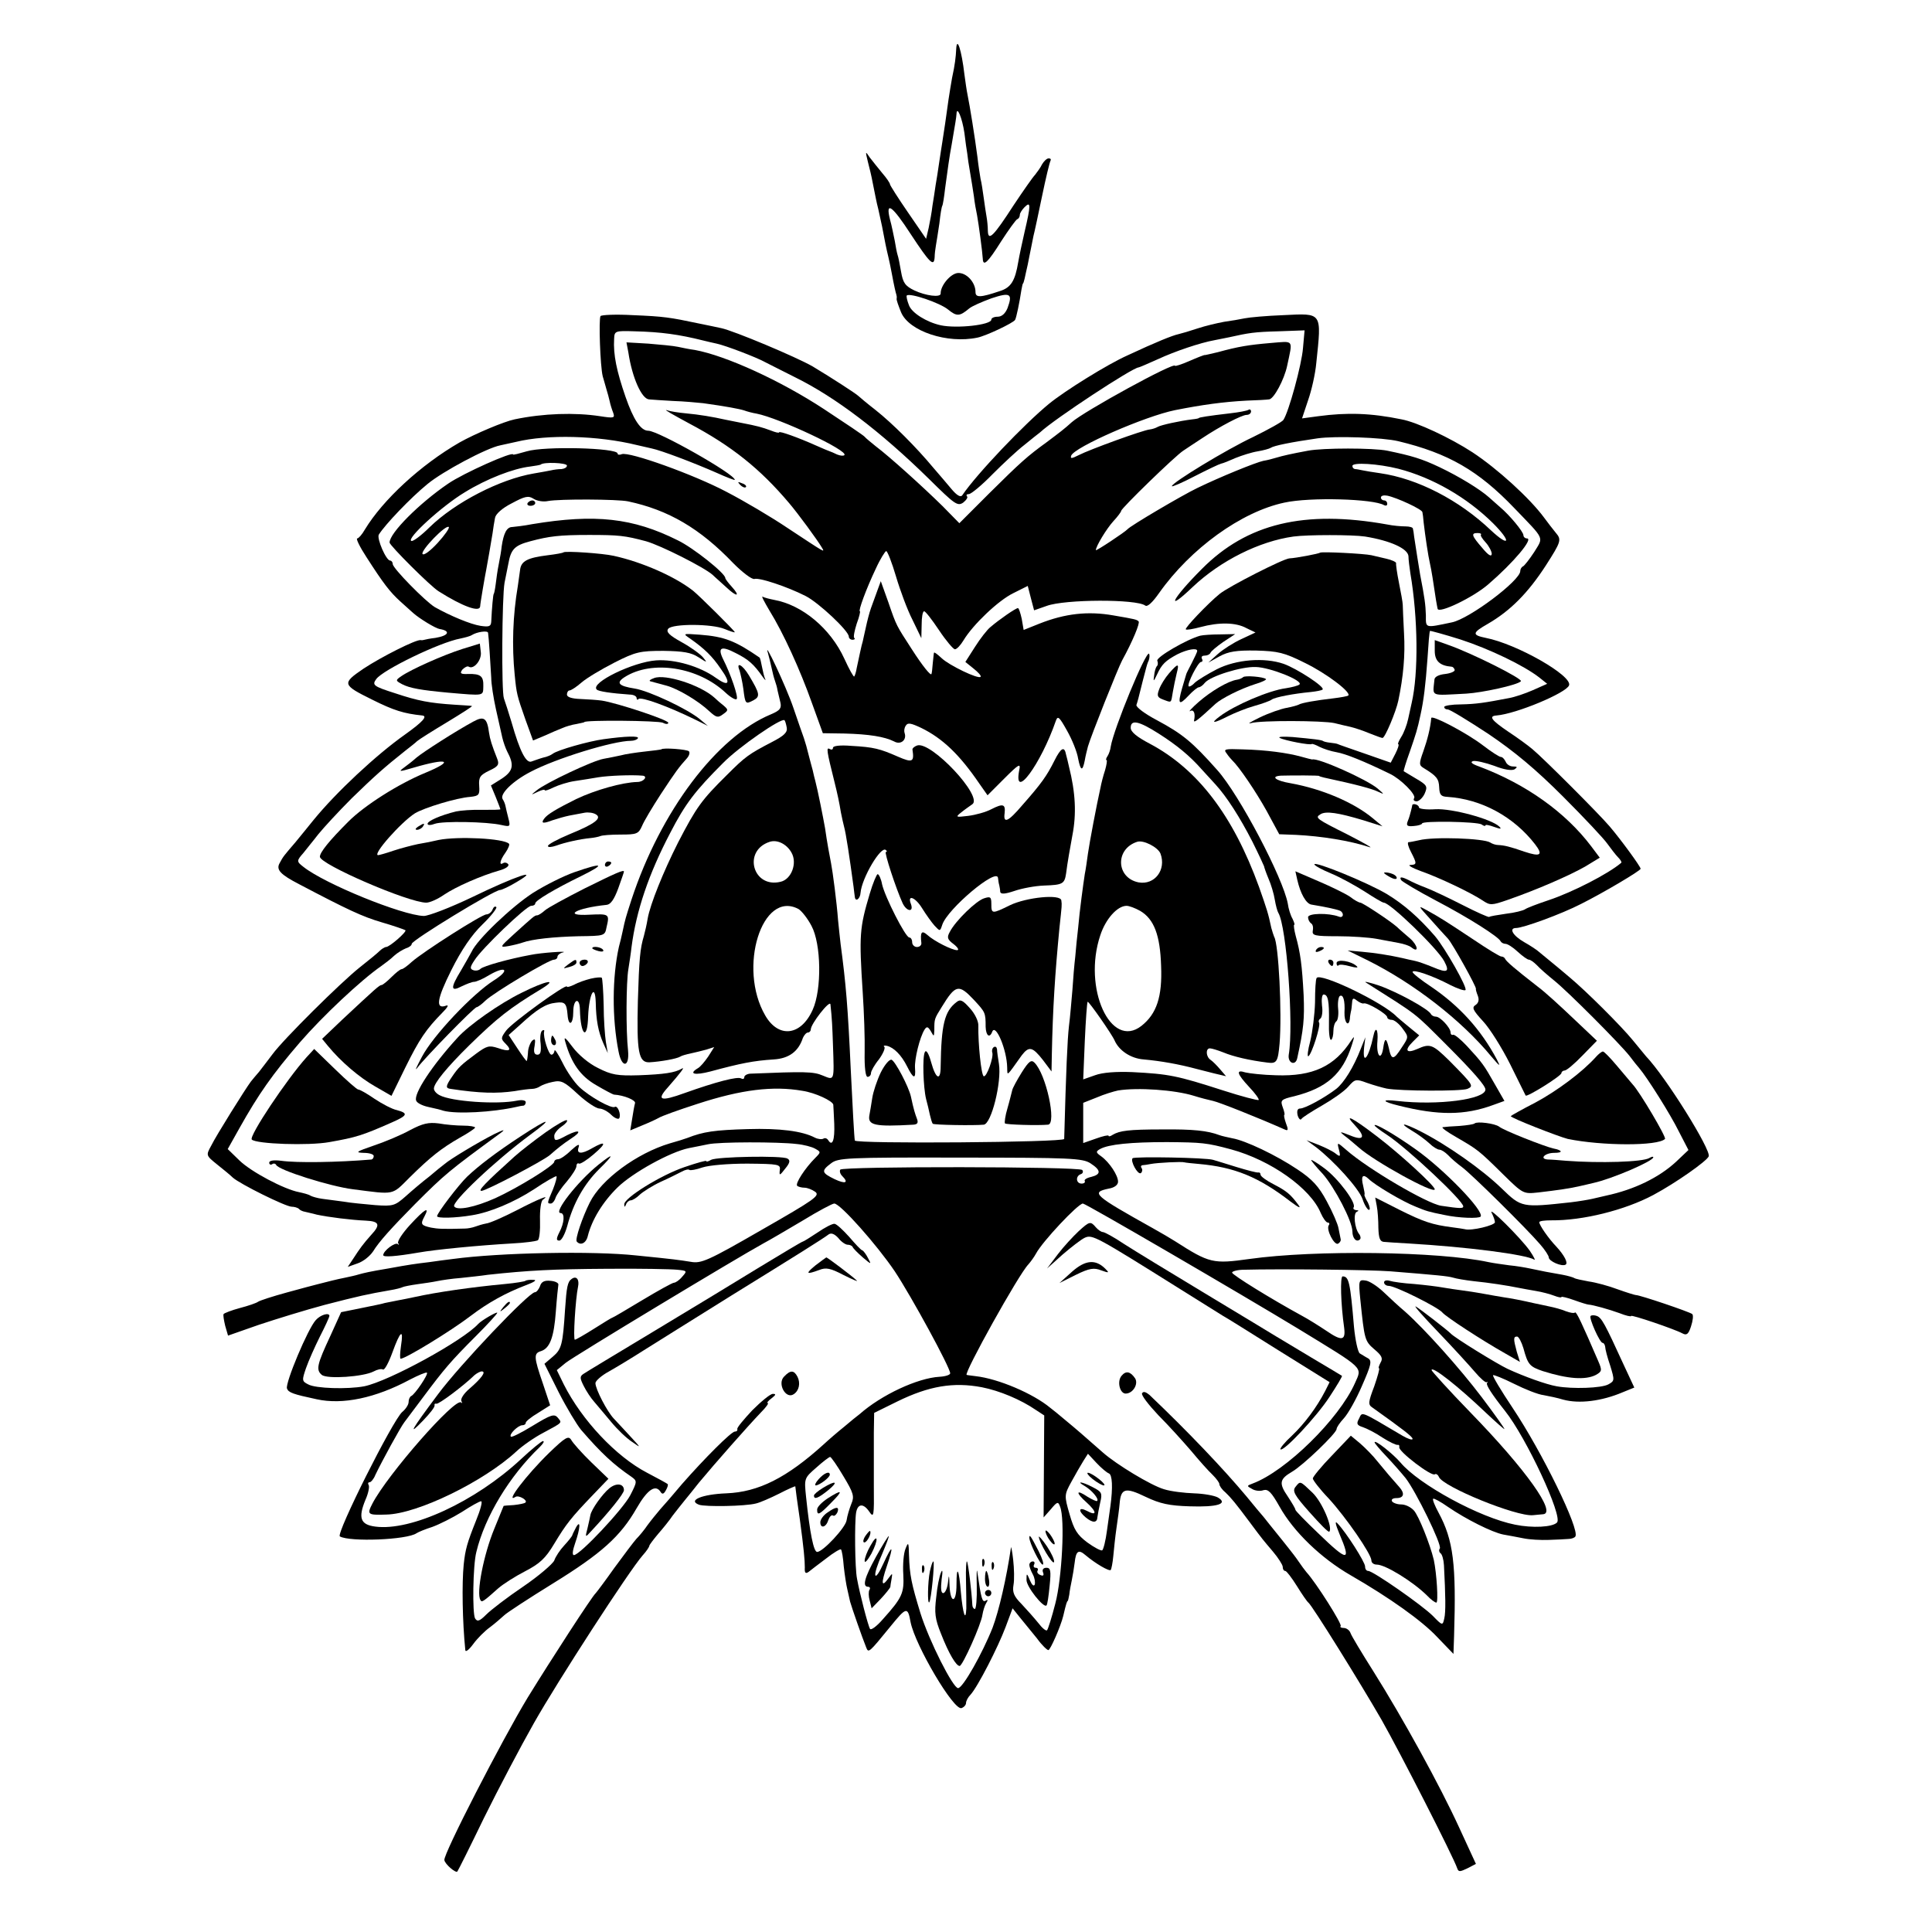 <?xml version="1.0" standalone="no"?>
<!DOCTYPE svg PUBLIC "-//W3C//DTD SVG 20010904//EN"
 "http://www.w3.org/TR/2001/REC-SVG-20010904/DTD/svg10.dtd">
<svg version="1.0" xmlns="http://www.w3.org/2000/svg"
 width="610pt" height="610pt" viewBox="0 0 610 610"
 preserveAspectRatio="xMidYMid meet">
<g transform="translate(0,610) scale(0.1,-0.1)"
fill="#000000" stroke="none">
<path d="M3019 5944 c-1 -23 -4 -49 -13 -90 -3 -17 -8 -47 -11 -67 -7 -51 -15
-107 -20 -137 -2 -14 -7 -43 -10 -65 -3 -22 -8 -53 -11 -70 -2 -16 -7 -46 -10
-65 -2 -19 -8 -51 -12 -70 l-8 -34 -57 83 c-31 45 -57 86 -57 89 0 4 -11 20
-24 35 -13 16 -31 38 -40 50 -14 21 -14 20 -6 -13 5 -19 12 -48 15 -65 3 -16
8 -39 10 -50 2 -11 6 -27 8 -35 2 -8 7 -33 12 -55 9 -48 13 -68 20 -97 3 -13
8 -36 11 -53 7 -38 12 -59 14 -65 1 -3 2 -8 1 -13 -1 -4 6 -23 14 -43 25 -60
146 -100 241 -80 26 5 113 46 119 56 4 7 14 55 20 95 2 11 4 20 5 20 1 0 3 7
5 15 2 8 6 29 10 45 3 17 8 39 10 50 2 11 6 29 8 40 3 11 15 67 27 125 12 58
24 108 27 113 2 4 0 7 -6 7 -6 0 -15 -9 -21 -19 -5 -11 -16 -25 -22 -33 -7 -7
-37 -50 -67 -95 -64 -99 -81 -116 -82 -82 0 13 -2 33 -4 44 -2 11 -6 38 -9 60
-3 22 -7 49 -10 60 -2 11 -7 43 -10 70 -8 62 -24 161 -31 195 -3 14 -7 43 -10
65 -9 77 -24 123 -26 79z m26 -264 c3 -25 7 -54 9 -65 1 -11 5 -38 9 -60 4
-22 9 -56 12 -75 2 -19 7 -46 10 -60 5 -27 17 -117 18 -137 1 -26 16 -12 58
55 24 37 47 69 51 70 5 2 8 8 8 14 0 5 7 16 15 24 20 20 20 7 0 -78 -8 -35
-17 -77 -20 -95 -10 -60 -23 -81 -58 -92 -62 -21 -77 -21 -77 -3 0 31 -29 62
-56 60 -23 -2 -55 -40 -54 -65 0 -13 -47 -7 -83 10 -29 14 -36 24 -42 59 -4
24 -9 48 -11 53 -2 6 -6 26 -9 45 -4 19 -10 50 -15 67 -15 60 7 44 66 -47 60
-91 73 -104 75 -72 0 9 2 26 4 37 2 11 7 43 11 70 3 28 7 52 9 55 2 3 6 28 9
55 8 58 13 98 21 140 12 71 14 81 15 95 1 28 18 -12 25 -60z m136 -553 c-7
-17 -18 -27 -31 -27 -11 0 -20 -4 -20 -9 0 -17 -109 -29 -160 -18 -45 10 -91
39 -100 63 -6 15 -9 29 -7 31 10 9 104 -23 130 -44 28 -23 37 -22 67 3 8 7 40
21 70 32 60 20 68 15 51 -31z"/>
<path d="M1896 5102 c-6 -10 -1 -158 7 -190 4 -13 9 -32 12 -42 3 -10 8 -27
10 -37 2 -10 7 -26 11 -36 6 -17 3 -18 -42 -11 -79 12 -178 9 -269 -10 -34 -7
-126 -46 -174 -73 -123 -71 -242 -181 -299 -275 -9 -16 -20 -28 -24 -28 -5 0
8 -27 29 -59 54 -84 74 -110 107 -140 16 -14 34 -31 40 -36 20 -18 71 -49 84
-51 36 -6 29 -21 -13 -28 -17 -2 -32 -5 -35 -6 -3 -1 -8 -2 -12 -1 -15 2 -124
-53 -180 -90 -69 -47 -68 -51 27 -98 68 -34 100 -44 158 -50 18 -2 2 -20 -54
-60 -92 -65 -218 -183 -289 -270 -19 -24 -45 -55 -57 -70 -36 -42 -39 -45 -50
-66 -12 -21 2 -36 62 -67 154 -81 199 -102 260 -120 38 -11 72 -23 75 -25 5
-5 -50 -53 -61 -53 -4 0 -14 -6 -21 -13 -7 -7 -35 -30 -63 -52 -59 -47 -240
-226 -275 -274 -14 -19 -33 -43 -42 -55 -10 -11 -21 -25 -26 -31 -16 -21 -110
-171 -125 -202 -17 -31 -17 -31 19 -60 19 -15 42 -34 49 -41 22 -20 167 -92
186 -92 8 0 19 -3 23 -7 3 -4 12 -8 19 -9 7 -2 23 -5 37 -9 37 -8 109 -17 155
-19 43 -2 47 -13 17 -45 -25 -28 -36 -43 -56 -74 l-18 -27 31 11 c18 6 39 23
49 38 19 31 58 74 133 150 94 94 106 104 270 224 16 12 10 11 -21 -4 -51 -26
-139 -79 -156 -94 -7 -5 -29 -23 -49 -40 -21 -16 -54 -44 -74 -62 -34 -30 -40
-32 -96 -28 -33 3 -78 7 -100 11 -22 3 -52 7 -68 9 -15 2 -32 7 -37 10 -6 4
-22 8 -36 11 -47 9 -151 64 -188 100 l-37 36 37 66 c60 107 104 170 191 271
71 82 192 196 257 241 11 8 30 22 40 32 11 10 28 20 38 24 10 3 18 9 18 14 0
11 260 170 279 170 5 0 29 11 52 25 80 47 -5 18 -141 -48 -69 -33 -137 -59
-152 -59 -68 2 -312 101 -380 155 -22 17 -22 19 0 44 9 12 31 38 47 59 17 21
64 72 106 114 71 69 101 96 169 150 14 11 31 24 37 30 7 6 50 33 95 60 46 28
81 50 78 51 -3 1 -27 2 -55 4 -78 5 -115 12 -187 36 -69 22 -74 26 -60 45 21
29 200 116 266 128 14 3 30 7 36 11 16 10 50 15 51 7 2 -11 8 -103 10 -142 0
-19 7 -64 15 -100 8 -36 17 -76 20 -89 3 -13 10 -33 15 -43 23 -43 20 -62 -16
-86 l-35 -22 15 -36 c8 -20 15 -38 15 -39 0 -2 -26 -2 -57 -2 -32 1 -69 -2
-83 -5 -49 -12 -90 -30 -90 -39 0 -5 10 -5 23 0 24 9 164 7 211 -4 27 -6 28
-5 21 22 -4 15 -8 33 -9 38 -1 6 -5 16 -9 22 -10 16 32 57 88 86 79 42 261 98
317 98 10 0 20 4 22 8 5 8 -37 7 -109 -3 -45 -6 -145 -34 -160 -46 -5 -4 -19
-10 -30 -12 -11 -3 -27 -9 -36 -12 -17 -8 -37 29 -64 124 -9 30 -20 64 -24 75
-8 21 -6 321 2 365 3 14 8 41 12 60 8 46 20 58 69 71 60 16 92 20 186 20 93 0
113 -2 180 -20 46 -13 183 -82 210 -106 8 -8 28 -25 44 -40 33 -31 45 -29 16
3 -11 12 -20 24 -20 27 0 15 -102 96 -150 119 -142 71 -261 84 -460 51 -25 -5
-53 -8 -63 -9 -17 0 -27 -20 -33 -61 -1 -11 -5 -36 -9 -55 -4 -19 -8 -48 -10
-65 -2 -16 -5 -30 -6 -30 -2 0 -6 -45 -8 -88 -1 -15 -7 -17 -34 -13 -32 5 -96
32 -144 59 -30 18 -133 123 -133 136 0 6 -4 11 -8 11 -13 0 -43 70 -36 82 20
32 100 116 154 160 47 39 187 114 230 122 14 3 36 8 50 11 98 24 258 20 380
-10 14 -3 35 -8 48 -11 29 -6 130 -44 205 -77 31 -14 57 -24 57 -22 0 18 -242
155 -273 155 -24 0 -47 35 -72 107 -28 81 -39 133 -36 183 1 25 3 26 64 24 84
-2 141 -10 217 -29 11 -3 30 -7 43 -10 28 -6 125 -43 152 -58 11 -6 54 -27 95
-48 128 -63 271 -172 423 -321 81 -80 90 -87 108 -75 10 8 16 17 12 20 -3 4
-1 7 6 7 7 0 41 28 75 63 34 34 79 76 100 92 21 17 43 35 50 40 46 43 293 205
311 205 2 0 30 12 61 26 54 25 134 52 179 60 11 2 31 6 45 9 63 14 80 17 157
19 l82 3 -5 -56 c-4 -52 -45 -202 -62 -227 -4 -6 -47 -30 -96 -54 -83 -39
-256 -144 -256 -155 0 -3 33 11 73 32 39 20 77 38 82 39 6 1 26 9 46 18 20 8
51 18 70 21 18 3 36 8 41 11 10 7 65 18 148 30 56 8 205 3 255 -9 158 -38 253
-93 366 -211 98 -102 93 -90 63 -139 -15 -23 -31 -43 -35 -45 -5 -2 -9 -9 -9
-15 0 -30 -161 -151 -216 -162 -86 -18 -82 -19 -82 22 -1 34 -4 56 -18 128 -4
22 -14 88 -19 120 -1 11 -3 23 -4 26 0 4 -11 7 -23 7 -13 0 -39 2 -58 6 -262
47 -443 3 -585 -140 -95 -95 -118 -142 -29 -57 88 83 210 144 318 159 44 6
186 6 226 0 80 -13 135 -38 137 -62 0 -10 3 -35 6 -54 24 -140 26 -316 4 -410
-2 -8 -7 -31 -11 -50 -4 -19 -14 -45 -22 -57 -8 -13 -12 -23 -9 -23 3 0 -1
-13 -9 -29 l-15 -29 -83 29 c-46 16 -84 29 -85 30 -2 1 -12 3 -23 4 -11 1 -21
4 -22 5 -4 4 -33 7 -97 13 -30 2 -48 1 -40 -3 15 -8 97 -24 101 -19 2 1 13 -3
24 -9 12 -6 36 -14 54 -17 29 -5 88 -29 168 -68 34 -16 84 -66 77 -77 -4 -6 0
-10 8 -10 7 0 19 11 25 24 10 23 8 27 -26 47 -20 12 -38 23 -40 24 -1 1 7 28
19 61 20 58 24 70 34 117 10 45 16 94 22 177 3 47 6 86 8 88 1 1 45 -11 96
-27 92 -30 200 -82 249 -120 l25 -20 -45 -20 c-25 -11 -58 -22 -75 -25 -78
-15 -104 -19 -152 -20 -29 0 -53 -4 -53 -8 0 -5 5 -8 11 -8 7 0 64 -35 128
-77 83 -56 150 -112 236 -198 66 -66 129 -133 140 -149 11 -15 26 -35 34 -43
7 -7 12 -15 10 -17 -41 -35 -154 -93 -229 -118 -36 -12 -70 -25 -75 -29 -6 -4
-33 -11 -60 -14 -28 -4 -51 -8 -53 -10 -2 -2 -40 15 -85 38 -45 23 -98 48
-117 55 -19 7 -43 18 -52 23 -22 11 -31 12 -24 0 4 -5 52 -34 109 -64 105 -55
199 -115 205 -129 2 -4 9 -8 15 -8 7 0 24 -11 39 -25 15 -14 31 -25 35 -25 5
0 16 -8 25 -17 9 -10 33 -31 54 -48 44 -35 210 -202 239 -239 11 -15 25 -32
31 -39 24 -28 98 -145 125 -200 l30 -58 -39 -37 c-54 -50 -132 -88 -221 -107
-12 -3 -31 -7 -43 -10 -13 -3 -43 -8 -68 -11 -155 -17 -156 -17 -219 44 -62
60 -173 138 -258 181 -54 27 -68 27 -25 1 19 -11 43 -29 55 -40 11 -11 26 -20
32 -20 6 0 18 -8 27 -17 9 -10 29 -27 44 -38 30 -22 204 -194 246 -243 16 -18
28 -37 28 -42 0 -12 41 -30 53 -23 9 5 -4 30 -30 58 -24 25 -53 67 -53 76 0 4
17 6 38 6 99 -1 232 32 322 80 71 38 169 107 175 122 8 20 -135 250 -198 316
-6 7 -25 30 -42 51 -35 43 -147 155 -200 199 -35 30 -81 67 -100 83 -5 4 -24
17 -42 27 -37 21 -50 45 -26 45 22 0 143 44 205 76 70 35 188 105 188 111 0 7
-63 93 -98 134 -34 40 -211 217 -244 244 -13 11 -47 36 -76 55 -53 36 -63 49
-37 51 62 5 220 71 229 95 12 30 -165 131 -263 150 -44 9 -43 16 6 44 71 41
127 97 184 185 48 75 50 81 31 103 -9 11 -26 33 -37 48 -45 61 -147 154 -226
206 -69 45 -175 95 -224 104 -97 20 -172 22 -262 10 l-52 -7 19 57 c11 31 23
84 26 118 17 162 20 157 -104 151 -53 -2 -108 -7 -122 -10 -14 -3 -43 -8 -65
-11 -22 -4 -60 -13 -84 -21 -24 -8 -51 -16 -60 -18 -19 -4 -71 -25 -161 -67
-63 -28 -198 -112 -248 -153 -78 -64 -227 -220 -274 -289 -5 -7 -17 0 -33 19
-14 17 -40 47 -58 68 -54 65 -129 140 -182 182 -27 21 -52 42 -55 45 -7 7 -84
57 -144 93 -52 30 -250 113 -289 121 -12 3 -44 9 -72 15 -90 19 -109 22 -207
26 -53 3 -99 1 -102 -3z"/>
<path d="M1984 4987 c12 -80 42 -146 65 -148 9 -1 43 -3 76 -5 33 -1 76 -5 95
-7 72 -10 115 -18 130 -23 8 -3 26 -8 39 -10 71 -14 291 -117 277 -131 -3 -3
-13 -2 -23 2 -10 5 -20 9 -23 10 -3 1 -23 9 -45 19 -56 25 -115 46 -115 41 0
-3 -12 0 -27 6 -27 10 -41 14 -93 24 -14 3 -36 7 -50 10 -40 9 -82 16 -125 20
-22 2 -49 6 -60 10 -11 3 21 -15 71 -42 134 -71 224 -143 316 -252 28 -33 89
-116 103 -140 10 -17 13 -18 -110 63 -49 33 -135 84 -191 113 -104 55 -308
128 -331 119 -7 -3 -13 -2 -13 2 0 18 -231 24 -287 7 -24 -7 -43 -12 -43 -10
0 11 -157 -59 -205 -92 -91 -62 -185 -156 -185 -186 0 -9 129 -138 155 -154
76 -48 129 -67 131 -48 0 9 16 101 19 115 3 16 16 89 20 115 2 17 6 39 8 50 2
12 23 31 53 46 41 22 52 25 69 14 11 -7 31 -10 45 -7 36 7 220 6 253 -1 127
-27 227 -85 333 -196 29 -29 58 -51 66 -49 15 5 103 -24 162 -54 41 -21 136
-110 136 -128 0 -5 5 -10 12 -10 6 0 9 3 5 6 -3 3 1 23 8 45 8 21 12 39 10 39
-6 0 20 71 50 134 14 31 30 56 33 56 4 0 18 -36 31 -80 13 -44 36 -106 52
-137 l28 -58 1 43 c0 23 3 42 8 42 4 0 25 -27 47 -60 22 -33 45 -60 50 -60 6
0 18 13 27 28 30 50 110 126 157 149 l46 23 10 -39 10 -38 40 14 c57 21 283
22 311 1 7 -5 23 10 44 40 99 140 259 256 395 285 82 18 282 12 315 -8 6 -3
10 -1 10 4 0 6 -4 11 -10 11 -5 0 -10 4 -10 9 0 6 9 8 20 6 30 -6 110 -43 111
-52 1 -4 3 -19 4 -33 5 -43 14 -104 20 -130 5 -22 10 -55 19 -115 2 -11 4 -23
5 -27 3 -17 113 36 160 77 79 68 144 145 122 145 -6 0 -11 5 -11 10 0 11 -44
64 -74 89 -10 9 -26 23 -35 31 -28 25 -93 65 -156 95 -57 27 -88 36 -165 52
-44 9 -203 9 -250 0 -54 -10 -80 -16 -100 -22 -10 -3 -28 -8 -41 -10 -24 -5
-137 -51 -209 -86 -46 -22 -211 -119 -220 -130 -8 -9 -100 -70 -100 -66 0 12
34 68 55 91 14 15 25 30 25 33 0 8 171 174 196 190 11 7 37 25 59 39 57 38
126 74 141 74 8 0 14 5 14 11 0 5 -4 8 -8 5 -5 -3 -31 -8 -58 -11 -69 -8 -99
-13 -99 -15 0 -1 -9 -3 -20 -4 -41 -5 -100 -18 -110 -24 -5 -3 -16 -7 -25 -8
-21 -2 -189 -63 -224 -81 -22 -11 -27 -12 -24 -2 9 27 234 125 328 144 86 17
151 26 225 30 33 1 66 3 72 4 15 1 48 63 57 106 18 85 23 78 -52 72 -70 -6
-101 -11 -167 -29 -22 -5 -41 -10 -42 -9 -2 0 -23 -8 -48 -19 -25 -11 -45 -17
-45 -15 0 14 -288 -144 -326 -178 -23 -21 -39 -33 -79 -63 -62 -45 -82 -63
-182 -162 l-94 -94 -53 54 c-61 60 -167 156 -211 189 -16 13 -32 26 -35 30 -3
4 -61 43 -128 87 -137 90 -310 169 -408 187 -16 2 -40 7 -54 10 -14 3 -56 7
-93 10 l-69 4 6 -32z m-194 -357 c0 -6 -8 -10 -17 -11 -10 0 -25 -2 -33 -4 -8
-2 -33 -6 -55 -10 -106 -18 -248 -91 -329 -170 -26 -26 -52 -45 -57 -43 -18 6
97 111 169 154 68 42 153 75 206 81 16 2 31 5 33 6 8 9 83 6 83 -3z m2625 -10
c108 -28 216 -90 299 -172 59 -59 53 -78 -7 -22 -100 95 -231 163 -350 180
-21 3 -46 7 -55 9 -9 2 -20 4 -24 4 -5 1 -8 5 -8 10 0 12 81 7 145 -9z m-3033
-234 c-23 -25 -44 -41 -48 -35 -6 11 74 94 83 85 3 -3 -13 -26 -35 -50z m3294
26 c-3 -2 4 -13 15 -25 10 -11 19 -28 19 -36 -1 -10 -11 -4 -30 19 -34 39 -36
47 -15 47 8 0 13 -2 11 -5z"/>
<path d="M2337 4569 c7 -7 15 -10 18 -7 3 3 -2 9 -12 12 -14 6 -15 5 -6 -5z"/>
<path d="M1666 4512 c-3 -5 1 -9 9 -9 8 0 15 4 15 9 0 4 -4 8 -9 8 -6 0 -12
-4 -15 -8z"/>
<path d="M1779 4356 c-2 -2 -24 -6 -49 -9 -64 -8 -85 -18 -88 -47 -2 -14 -5
-36 -7 -50 -16 -94 -19 -190 -10 -280 6 -61 7 -65 34 -142 l24 -66 36 15 c20
9 45 20 56 24 11 5 31 11 45 13 14 3 25 5 25 6 0 7 234 5 248 -2 9 -5 17 -5
17 0 0 9 -163 63 -210 70 -14 2 -44 4 -67 5 -28 1 -43 6 -43 14 0 7 4 13 8 13
5 0 22 11 38 25 16 14 63 42 104 63 67 34 81 37 155 37 62 -1 87 -5 110 -20
28 -18 29 -18 15 -1 -8 10 -38 32 -67 48 -40 22 -51 33 -43 43 14 16 137 16
178 -1 17 -7 32 -12 32 -10 0 4 -114 117 -132 131 -56 44 -159 90 -250 110
-35 8 -153 16 -159 11z"/>
<path d="M4168 4355 c-3 -3 -75 -17 -97 -18 -19 -1 -190 -88 -220 -112 -38
-31 -111 -108 -107 -112 2 -3 23 1 46 7 59 16 112 15 145 -3 l29 -14 -45 -21
c-24 -11 -57 -32 -74 -47 l-30 -27 36 20 c28 15 53 19 115 18 69 -2 88 -6 154
-39 68 -33 147 -93 137 -103 -2 -2 -23 -6 -48 -9 -52 -6 -100 -14 -109 -20 -4
-2 -21 -7 -38 -10 -17 -3 -55 -16 -84 -30 -29 -14 -42 -22 -28 -18 31 9 226 8
263 0 15 -4 38 -9 51 -12 13 -3 40 -12 59 -20 20 -8 39 -15 42 -15 8 0 43 84
50 118 16 76 22 144 18 212 -2 41 -4 82 -4 90 0 8 -6 40 -12 70 -6 30 -10 58
-9 62 1 3 -13 10 -31 14 -17 4 -39 9 -47 11 -22 5 -157 12 -162 8z"/>
<path d="M2770 4235 c-6 -16 -15 -41 -20 -55 -5 -14 -12 -41 -16 -60 -4 -19
-9 -39 -10 -45 -4 -12 -12 -52 -19 -84 -2 -13 -6 -25 -8 -27 -2 -2 -16 23 -31
56 -44 96 -133 170 -222 186 -15 3 -31 7 -36 10 -5 3 5 -16 21 -43 44 -71 97
-187 135 -294 l34 -94 68 -1 c78 -2 127 -10 157 -25 21 -12 41 5 33 27 -2 6
-1 16 4 23 6 10 16 8 48 -7 68 -33 122 -85 184 -176 l26 -37 52 52 c48 48 53
50 48 27 -19 -99 68 18 116 157 6 16 11 11 35 -32 16 -28 32 -68 35 -88 8 -40
14 -41 21 -6 2 13 7 32 10 44 9 32 95 248 108 272 33 60 57 118 52 123 -6 6
-10 7 -80 19 -80 14 -152 6 -233 -26 l-50 -20 -6 35 c-4 18 -9 34 -12 34 -7 0
-59 -36 -87 -60 -10 -8 -32 -36 -49 -63 l-30 -47 26 -21 c15 -12 25 -23 22
-26 -7 -8 -99 36 -123 59 -13 12 -23 20 -24 17 -1 -2 -2 -17 -4 -34 -1 -16 -3
-31 -4 -33 -2 -7 -28 25 -62 78 -49 76 -48 72 -74 148 l-24 67 -11 -30z"/>
<path d="M2180 4083 c44 -31 69 -55 96 -95 33 -46 26 -58 -16 -28 -50 36 -129
59 -188 55 -73 -5 -209 -71 -188 -92 5 -6 47 -12 104 -16 12 0 22 -5 22 -11 0
-5 3 -7 6 -3 8 8 93 -23 179 -65 l40 -20 -25 21 c-38 32 -161 90 -206 97 -51
8 -60 18 -32 36 86 55 232 33 320 -50 15 -14 31 -23 34 -19 6 6 -19 79 -43
126 -18 37 -6 43 40 19 40 -20 57 -35 85 -75 7 -10 11 -13 8 -7 -3 6 -7 23
-10 38 -3 16 -6 29 -8 30 -77 53 -111 66 -188 72 -55 4 -55 4 -30 -13z"/>
<path d="M3790 4093 c-42 -11 -140 -68 -136 -79 3 -7 2 -15 -2 -18 -3 -4 -7
-17 -8 -29 -3 -20 -2 -20 9 3 15 33 27 44 64 64 32 16 63 21 63 11 0 -4 -8
-20 -17 -38 -9 -18 -18 -34 -18 -37 -1 -3 -7 -23 -13 -44 -14 -50 -10 -55 21
-22 13 14 28 26 32 26 4 0 13 6 19 14 17 21 116 52 161 50 45 -1 150 -43 138
-55 -4 -4 -24 -9 -43 -12 -54 -7 -163 -54 -209 -89 -31 -23 -20 -23 27 1 20
10 57 25 82 32 25 7 50 16 55 20 11 8 70 19 123 24 18 2 35 5 38 8 8 8 -81 66
-123 81 -61 21 -150 14 -211 -17 -29 -15 -60 -34 -69 -42 -8 -9 -17 -14 -20
-12 -6 7 30 77 39 77 5 0 6 5 3 10 -3 6 0 10 9 10 8 0 16 4 18 9 2 5 20 20 40
34 l38 25 -48 -1 c-26 0 -54 -2 -62 -4z"/>
<path d="M4530 4045 c0 -32 16 -47 53 -50 4 0 8 -4 10 -10 1 -5 -13 -11 -30
-13 -20 -2 -34 -9 -34 -18 -5 -55 -17 -50 101 -44 50 3 161 27 172 39 8 7
-155 89 -230 115 l-42 15 0 -34z"/>
<path d="M1460 4051 c-60 -19 -163 -65 -193 -86 -19 -13 -18 -14 2 -25 25 -13
60 -19 146 -27 116 -10 110 -11 111 20 1 32 -8 40 -48 39 -24 -1 -27 2 -18 14
7 7 16 12 20 9 16 -10 42 22 38 47 l-3 26 -55 -17z"/>
<path d="M2425 4037 c3 -11 8 -31 11 -45 3 -15 8 -34 11 -42 3 -8 7 -22 8 -30
2 -8 6 -25 9 -38 4 -18 -1 -25 -29 -37 -172 -71 -349 -306 -441 -585 -19 -59
-20 -62 -28 -100 -3 -14 -8 -36 -12 -50 -21 -95 -22 -224 -1 -330 10 -53 35
-51 30 3 -7 62 -6 217 1 257 3 19 8 51 10 70 15 115 54 230 122 360 48 93 79
133 167 221 50 51 185 144 194 135 2 -2 5 -12 7 -23 3 -15 -8 -26 -47 -46 -73
-38 -84 -46 -141 -103 -81 -80 -97 -102 -155 -214 -47 -93 -88 -195 -96 -240
-3 -19 -9 -44 -12 -55 -12 -40 -15 -72 -19 -205 -4 -161 2 -196 37 -194 35 2
86 11 97 18 4 3 19 7 33 10 13 3 35 8 49 12 l25 8 -19 -30 c-11 -16 -25 -33
-33 -37 -30 -18 -10 -23 40 -10 96 26 137 34 200 38 48 3 78 25 92 68 4 9 11
17 16 17 5 0 9 5 9 10 0 17 60 94 62 79 5 -46 6 -71 8 -129 4 -115 5 -111 -32
-96 -30 13 -58 13 -230 6 -10 -1 -18 -6 -18 -11 0 -6 -5 -7 -10 -4 -11 7 -80
-11 -178 -46 -77 -28 -90 -23 -54 17 42 48 56 67 45 60 -22 -13 -56 -18 -136
-21 -67 -2 -86 1 -129 23 -29 14 -62 42 -80 66 -23 31 -29 35 -23 16 19 -67
48 -108 97 -136 27 -16 52 -29 56 -30 33 -2 70 -18 67 -27 -2 -7 -6 -29 -9
-49 l-6 -37 36 15 c20 8 44 19 53 24 9 6 65 26 124 45 138 45 238 57 330 41
41 -6 96 -32 98 -44 0 -4 2 -31 3 -60 2 -52 -6 -73 -19 -52 -4 6 -10 8 -15 5
-5 -3 -17 -2 -27 3 -40 21 -111 30 -212 27 -105 -3 -140 -8 -191 -28 -8 -3
-33 -11 -55 -17 -104 -31 -217 -114 -253 -187 -23 -46 -47 -116 -41 -123 12
-14 30 -5 35 18 13 51 47 107 94 153 47 46 166 112 225 124 17 3 44 9 60 12
35 8 222 8 280 1 22 -2 49 -9 59 -15 18 -10 18 -11 0 -29 -32 -32 -64 -81 -57
-88 3 -3 14 -6 23 -6 9 0 24 -6 34 -13 16 -12 -3 -25 -169 -120 -170 -98 -191
-107 -224 -101 -38 6 -51 8 -171 20 -137 15 -432 9 -580 -11 -19 -2 -53 -7
-75 -10 -42 -5 -64 -8 -129 -20 -60 -10 -76 -14 -94 -19 -9 -3 -28 -7 -42 -10
-26 -5 -57 -13 -88 -21 -9 -2 -53 -14 -97 -26 -44 -12 -84 -25 -90 -29 -5 -4
-31 -13 -58 -20 -26 -7 -49 -16 -51 -19 -2 -3 1 -20 5 -37 l9 -31 97 34 c54
18 148 47 208 63 108 28 136 34 205 46 19 3 38 8 41 10 4 2 24 6 45 9 22 3 50
7 64 10 14 3 48 8 75 10 28 3 66 7 85 10 129 14 207 18 375 19 105 1 205 -1
223 -3 32 -3 32 -4 16 -22 -9 -11 -21 -19 -26 -19 -5 0 -50 -25 -100 -55 -50
-30 -92 -55 -94 -55 -2 0 -28 -16 -58 -35 -30 -19 -58 -35 -61 -35 -6 0 2 129
10 167 5 23 -5 36 -20 25 -13 -9 -16 -24 -21 -97 -7 -110 -11 -125 -38 -148
l-27 -23 45 -90 c25 -49 57 -102 71 -119 64 -74 102 -109 159 -148 18 -13 18
-15 -4 -58 -23 -44 -159 -189 -178 -189 -6 0 -4 15 4 38 16 46 18 76 3 50 -5
-10 -11 -21 -12 -25 -1 -4 -13 -19 -26 -33 -13 -14 -27 -35 -31 -47 -5 -11
-49 -49 -99 -83 -49 -33 -101 -73 -116 -88 -21 -21 -28 -23 -35 -12 -9 15 -7
168 4 210 27 112 105 240 200 331 11 11 16 19 10 19 -5 -1 -36 -26 -69 -57
-144 -134 -347 -228 -460 -213 -47 6 -55 27 -31 85 9 20 13 41 10 46 -3 5 -2
9 3 9 4 0 13 10 18 23 21 44 80 152 92 167 6 8 33 44 60 80 65 87 86 112 166
192 37 37 67 70 67 73 0 5 -50 -24 -60 -35 -48 -53 -282 -181 -360 -197 -53
-10 -154 -7 -177 6 -20 10 -20 13 -7 51 8 23 28 68 44 100 17 33 30 62 30 65
0 12 -28 4 -43 -13 -25 -27 -97 -199 -91 -216 5 -13 19 -18 94 -34 82 -18 186
4 294 62 27 14 51 24 54 22 5 -5 -38 -69 -50 -74 -4 -2 -8 -10 -8 -19 0 -8 -9
-22 -20 -31 -30 -26 -210 -385 -197 -393 31 -18 212 -11 242 10 6 4 28 13 50
20 22 8 64 29 93 47 29 19 56 34 61 34 5 0 -2 -27 -16 -61 -28 -70 -34 -91
-39 -139 -6 -60 -4 -180 5 -269 0 -9 11 -1 25 18 13 18 37 42 54 54 16 12 35
29 44 37 8 8 77 53 153 100 154 95 214 149 265 238 34 59 60 77 76 51 5 -8 10
-6 16 5 6 10 8 19 6 20 -1 2 -31 18 -65 36 -98 51 -206 166 -263 279 l-22 45
28 23 c26 21 542 332 624 377 19 10 75 43 124 72 49 30 94 54 100 54 19 0 135
-131 191 -214 53 -80 175 -304 175 -322 0 -5 -15 -10 -34 -11 -69 -4 -183 -57
-252 -118 -7 -5 -29 -23 -49 -40 -20 -16 -49 -41 -64 -55 -117 -106 -206 -151
-308 -155 -76 -3 -123 -22 -86 -36 20 -7 146 -5 180 4 13 3 45 17 73 31 27 14
50 24 51 23 0 -1 2 -15 4 -32 2 -16 7 -48 10 -70 13 -96 16 -131 16 -154 -1
-17 2 -21 12 -14 6 5 31 24 55 42 24 19 45 31 47 29 3 -2 7 -27 9 -54 3 -27 8
-59 11 -71 3 -13 7 -31 9 -40 5 -18 38 -113 51 -145 7 -18 9 -16 75 65 52 64
56 65 65 15 15 -74 137 -281 161 -271 8 3 14 10 14 16 0 6 6 18 14 26 23 25
87 150 111 214 l22 59 24 -30 c13 -16 37 -45 53 -65 15 -21 32 -37 36 -37 6 0
39 75 47 108 9 39 12 47 14 47 1 0 3 9 5 20 1 11 5 32 8 46 3 14 7 39 9 55 4
37 12 43 34 24 32 -27 75 -52 80 -47 2 3 6 22 8 44 2 21 6 61 10 88 4 28 9 63
10 78 4 48 18 52 82 21 46 -22 75 -28 139 -30 88 -3 123 8 89 28 -11 6 -44 12
-75 13 -30 1 -73 6 -95 13 -41 12 -150 78 -193 116 -59 52 -83 73 -117 101
-20 17 -42 35 -49 40 -54 45 -164 92 -236 100 -14 2 -26 3 -28 4 -10 4 165
319 195 349 7 8 18 23 24 34 20 38 133 158 148 158 9 0 498 -285 681 -396 211
-129 201 -119 178 -171 -50 -113 -218 -278 -323 -317 -19 -7 -19 -8 -2 -17 9
-6 26 -8 36 -4 15 4 25 -6 51 -52 44 -79 131 -163 225 -217 123 -71 224 -143
272 -194 l52 -54 2 58 c7 225 -2 301 -49 388 -12 22 -20 42 -17 44 2 2 23 -9
47 -26 57 -39 139 -80 174 -87 16 -3 45 -8 64 -12 19 -4 55 -6 80 -5 25 1 53
2 62 3 10 0 20 4 22 8 14 22 -104 265 -199 407 -36 54 -63 99 -61 102 2 2 32
-10 66 -27 34 -17 76 -34 94 -36 17 -3 45 -9 61 -14 51 -14 122 -5 188 23 l37
15 -34 73 c-59 129 -69 147 -84 153 -8 3 -17 3 -20 0 -6 -6 29 -85 38 -85 4 0
7 -6 8 -12 0 -7 7 -34 16 -60 14 -46 14 -48 -6 -59 -22 -12 -113 -15 -163 -6
-34 6 -103 31 -155 55 -32 15 -169 99 -180 112 -11 11 -96 77 -110 85 -8 4 24
-32 71 -81 47 -49 99 -106 116 -126 17 -20 34 -35 37 -32 3 2 4 1 1 -3 -4 -5
15 -35 57 -88 67 -84 183 -333 164 -352 -14 -15 -78 -18 -132 -7 -112 22 -304
127 -362 196 -24 28 -82 74 -82 64 0 -3 17 -23 38 -45 20 -21 47 -52 60 -68
32 -41 115 -210 108 -222 -4 -5 -2 -12 2 -15 5 -3 10 -20 11 -38 5 -96 6 -148
1 -168 -5 -23 -6 -23 -36 8 -34 34 -189 142 -204 142 -6 0 -10 6 -10 14 0 14
-60 108 -87 136 -9 10 -7 -2 6 -33 38 -89 27 -89 -67 2 -40 38 -72 71 -72 74
0 4 -11 22 -24 42 -29 42 -26 55 13 78 35 20 141 122 141 135 0 5 10 20 23 34
13 14 39 60 57 102 29 66 32 79 20 87 -8 4 -20 12 -27 16 -6 5 -14 42 -18 83
-12 142 -16 160 -36 160 -8 0 -6 -86 5 -163 5 -40 -8 -42 -56 -9 -24 16 -59
38 -78 48 -97 53 -220 129 -220 136 0 4 17 9 38 9 110 3 397 0 462 -5 148 -12
181 -15 198 -20 9 -3 38 -8 64 -11 50 -5 108 -14 142 -21 11 -2 36 -7 55 -10
19 -3 45 -10 58 -15 13 -5 23 -7 23 -4 0 2 18 -2 40 -10 22 -8 42 -14 45 -14
15 -1 65 -15 98 -27 20 -8 37 -12 37 -9 0 5 136 -41 162 -55 13 -7 19 -3 27
22 6 18 8 35 4 39 -8 7 -168 61 -178 60 -3 0 -29 8 -57 18 -29 11 -70 22 -92
25 -21 4 -42 8 -46 11 -3 2 -20 7 -36 10 -36 6 -72 13 -104 20 -14 3 -43 8
-65 10 -22 3 -51 7 -65 10 -157 34 -549 39 -755 10 -115 -16 -126 -14 -235 56
-14 9 -45 27 -70 41 -186 104 -197 113 -140 125 19 3 30 12 30 22 0 20 -27 61
-53 80 -17 12 -18 15 -4 23 27 15 97 22 212 22 110 -1 124 -2 202 -23 125 -34
251 -123 283 -201 7 -16 17 -30 22 -30 5 0 7 -4 3 -9 -8 -14 17 -62 29 -58 6
3 10 9 9 14 -1 6 -4 21 -7 35 -2 13 -19 52 -37 85 -25 47 -46 70 -93 101 -67
45 -164 91 -205 98 -14 3 -33 7 -41 10 -37 14 -82 19 -180 18 -107 0 -135 -4
-157 -17 -7 -5 -13 -6 -13 -3 0 3 -18 -1 -40 -9 l-40 -14 0 63 0 64 43 17 c23
10 53 19 67 22 62 10 179 2 240 -17 19 -6 46 -13 60 -16 19 -4 140 -52 228
-91 9 -4 10 1 2 21 -5 14 -7 26 -5 26 2 0 0 11 -5 24 -8 22 -6 25 37 35 102
26 152 70 181 161 9 28 9 31 -1 16 -53 -83 -122 -115 -238 -111 -42 1 -85 6
-97 9 -31 10 -27 -4 12 -46 19 -20 32 -38 30 -41 -3 -2 -53 11 -112 30 -146
47 -171 52 -287 58 -51 2 -94 -1 -118 -10 l-37 -13 5 121 c3 67 7 122 9 124 3
3 77 -103 85 -122 14 -32 51 -57 92 -60 55 -5 111 -15 167 -30 9 -2 34 -9 55
-14 l38 -9 -18 21 c-10 12 -24 26 -30 30 -16 10 -17 37 -3 37 6 0 25 -6 43
-13 31 -13 82 -25 139 -32 29 -4 33 3 38 60 8 96 -3 315 -17 337 -2 5 -6 17
-9 28 -10 47 -14 59 -39 130 -82 226 -194 372 -345 452 -40 21 -60 37 -60 50
0 27 25 22 88 -18 58 -37 98 -70 136 -113 11 -12 31 -34 43 -47 36 -39 78
-105 117 -181 20 -40 36 -75 37 -78 0 -2 6 -20 14 -39 8 -18 17 -48 20 -67 3
-18 8 -36 11 -41 26 -42 49 -354 33 -448 -4 -27 22 -37 27 -10 20 91 23 123
20 198 -5 94 -10 133 -25 187 -5 19 -7 35 -5 35 3 0 0 8 -5 19 -6 10 -13 32
-15 48 -15 81 -153 344 -223 422 -79 89 -110 114 -190 157 -38 20 -66 41 -65
48 4 12 6 19 20 76 5 19 10 38 11 42 1 4 4 15 8 23 3 9 3 18 1 21 -10 10 -112
-238 -121 -293 -1 -10 -6 -24 -10 -30 -5 -7 -6 -13 -3 -13 2 0 0 -15 -5 -32
-6 -18 -12 -42 -14 -53 -13 -58 -35 -175 -40 -210 -3 -22 -7 -51 -10 -65 -5
-33 -16 -113 -21 -170 -3 -25 -7 -65 -9 -90 -3 -25 -7 -72 -9 -105 -3 -33 -7
-85 -11 -115 -5 -45 -9 -137 -15 -356 0 -11 -659 -16 -661 -5 -2 9 -7 103 -13
226 -9 196 -15 268 -32 395 -2 19 -6 53 -8 75 -4 55 -17 154 -22 179 -4 20
-13 68 -19 111 -6 34 -23 120 -31 150 -2 6 -5 20 -8 33 -3 12 -9 32 -12 45 -7
28 -10 39 -16 57 -3 8 -18 51 -33 95 -23 68 -97 224 -80 172z m74 -629 c19
-33 0 -84 -34 -92 -88 -22 -121 98 -35 126 24 8 54 -7 69 -34z m1165 -3 c19
-51 -18 -100 -69 -91 -71 14 -75 105 -5 128 20 7 66 -17 74 -37z m-1143 -175
c10 -6 29 -30 41 -53 31 -57 33 -201 4 -265 -37 -83 -108 -91 -150 -18 -87
150 -10 397 105 336z m1079 -6 c44 -26 63 -77 66 -174 4 -97 -14 -151 -62
-189 -97 -76 -186 119 -130 286 17 52 54 93 83 93 8 0 27 -7 43 -16z m-157
-797 c34 -22 34 -35 2 -43 -14 -3 -23 -9 -20 -13 2 -4 -2 -8 -10 -8 -18 0 -20
24 -2 30 6 2 8 8 4 13 -11 11 -757 12 -764 1 -3 -5 0 -14 6 -20 22 -22 10 -26
-24 -10 -41 20 -43 26 -11 50 22 17 48 19 407 18 351 0 387 -2 412 -18z m-343
-707 c56 -11 123 -39 171 -72 l26 -17 -1 -161 -1 -161 23 26 c20 24 23 25 29
8 16 -38 6 -226 -15 -306 -11 -43 -23 -81 -26 -84 -3 -4 -16 7 -28 23 -13 16
-37 43 -53 60 -24 24 -29 37 -25 60 3 16 2 52 -1 79 -3 28 -7 45 -7 39 -14
-96 -38 -200 -58 -253 -32 -81 -94 -191 -109 -191 -16 0 -91 148 -119 237 -28
92 -34 119 -36 183 -1 41 -2 43 -11 20 -6 -14 -9 -50 -7 -81 3 -59 -3 -73 -65
-142 -19 -22 -37 -35 -40 -30 -6 9 -33 113 -41 158 -7 33 -8 179 -3 209 5 29
23 30 41 4 15 -22 16 -17 15 82 0 58 0 133 0 167 l1 62 73 36 c100 49 177 62
267 45z m401 -272 c11 -4 13 -44 5 -103 -2 -11 -6 -46 -11 -78 -4 -31 -11 -59
-15 -62 -4 -2 -25 9 -47 25 -32 24 -42 40 -56 89 -17 59 -17 61 6 103 13 24
30 53 38 66 l14 22 27 -29 c15 -16 33 -31 39 -33z m-838 -9 c32 -53 35 -64 25
-87 -6 -15 -13 -38 -15 -52 -3 -23 -75 -100 -93 -100 -11 0 -23 59 -35 174 -6
58 -6 59 32 92 21 19 41 34 44 34 3 0 22 -27 42 -61z"/>
<path d="M2732 1250 c-7 -11 -8 -20 -3 -20 9 0 24 30 18 36 -1 2 -8 -6 -15
-16z"/>
<path d="M3301 1265 c0 -5 6 -19 14 -29 8 -11 15 -15 15 -10 0 6 -7 19 -15 30
-8 10 -14 15 -14 9z"/>
<path d="M2748 1219 c-10 -17 -18 -38 -18 -47 0 -9 9 1 21 22 24 46 21 69 -3
25z"/>
<path d="M2766 1185 c-37 -67 -44 -95 -25 -95 5 0 8 -4 4 -10 -3 -5 -3 -20 1
-34 l6 -24 29 30 c16 17 29 34 30 37 0 3 2 15 4 26 3 19 3 19 -9 3 -23 -32
-25 -19 -6 37 23 68 18 71 -11 8 -12 -27 -23 -43 -25 -37 -3 6 7 36 21 67 13
31 23 57 21 57 -2 0 -20 -29 -40 -65z"/>
<path d="M3250 1245 c0 -16 34 -85 42 -85 5 0 -1 19 -13 43 -24 47 -29 54 -29
42z"/>
<path d="M3280 1248 c0 -16 44 -91 48 -80 2 6 -8 28 -22 49 -14 21 -26 34 -26
31z"/>
<path d="M3101 1164 c0 -11 3 -14 6 -6 3 7 2 16 -1 19 -3 4 -6 -2 -5 -13z"/>
<path d="M2936 1139 c-7 -35 -8 -105 -2 -98 6 6 18 129 13 129 -3 0 -7 -14
-11 -31z"/>
<path d="M3050 1110 c1 -36 1 -76 1 -89 -2 -44 -11 -15 -17 50 -6 76 -14 91
-14 26 0 -59 -19 -62 -22 -4 -1 36 -2 38 -5 10 -2 -18 -9 -33 -15 -33 -7 0 -8
15 -5 43 4 26 3 34 -2 22 -5 -11 -12 -46 -15 -78 -6 -49 -4 -68 15 -115 25
-64 48 -102 59 -102 9 0 68 131 72 162 2 12 7 29 12 37 6 9 5 12 -2 7 -11 -6
-14 7 -26 89 -2 17 -3 -3 -2 -42 1 -40 -2 -73 -6 -73 -4 0 -8 6 -8 13 -2 40
-13 133 -17 137 -2 3 -4 -24 -3 -60z"/>
<path d="M3131 1154 c0 -11 3 -14 6 -6 3 7 2 16 -1 19 -3 4 -6 -2 -5 -13z"/>
<path d="M3250 1159 c0 -6 5 -19 11 -30 6 -11 8 -25 6 -32 -3 -7 -9 -1 -15 13
-10 24 -11 24 -11 2 -1 -21 54 -90 63 -81 3 2 7 30 10 62 5 48 3 57 -10 57
-10 0 -14 -6 -11 -14 4 -10 1 -13 -8 -9 -8 3 -12 9 -9 14 3 5 0 9 -6 9 -6 0
-8 5 -5 10 3 6 1 10 -4 10 -6 0 -11 -5 -11 -11z"/>
<path d="M2911 1144 c0 -11 3 -14 6 -6 3 7 2 16 -1 19 -3 4 -6 -2 -5 -13z"/>
<path d="M3110 1115 c0 -14 4 -25 9 -25 4 0 6 11 3 25 -2 14 -6 25 -8 25 -2 0
-4 -11 -4 -25z"/>
<path d="M3110 1070 c0 -5 5 -10 10 -10 6 0 10 5 10 10 0 6 -4 10 -10 10 -5 0
-10 -4 -10 -10z"/>
<path d="M3450 1430 c14 -11 30 -20 35 -20 6 0 -1 9 -15 20 -14 11 -29 20 -35
20 -5 0 1 -9 15 -20z"/>
<path d="M3425 1408 c22 -13 46 -41 39 -47 -2 -2 -15 4 -30 13 -37 25 -39 14
-3 -18 33 -30 33 -44 0 -26 -25 13 -28 0 -3 -21 22 -18 36 -18 37 1 1 8 5 29
9 47 7 29 4 33 -23 47 -34 18 -56 21 -26 4z"/>
<path d="M2585 1430 c-10 -11 -14 -20 -9 -20 12 1 44 25 44 34 0 12 -17 6 -35
-14z"/>
<path d="M2598 1402 c-16 -10 -28 -20 -28 -24 0 -14 14 -8 45 17 34 28 24 32
-17 7z"/>
<path d="M2613 1369 c-18 -12 -33 -27 -33 -35 0 -20 6 -18 44 21 40 40 36 44
-11 14z"/>
<path d="M2612 1324 c-12 -8 -22 -22 -22 -30 0 -21 18 -17 25 6 4 11 10 18 15
15 4 -3 10 2 14 10 7 19 -4 19 -32 -1z"/>
<path d="M2335 3983 c3 -10 9 -36 12 -58 6 -49 7 -49 32 -36 22 12 20 21 -14
78 -21 35 -42 45 -30 16z"/>
<path d="M3691 3974 c-12 -14 -26 -36 -31 -50 -8 -21 -6 -26 13 -33 27 -10 24
-12 30 24 3 17 8 42 12 58 9 34 5 34 -24 1z"/>
<path d="M2065 3959 c-11 -4 -17 -8 -12 -10 8 -2 8 -2 52 -14 36 -10 100 -48
135 -81 22 -20 27 -21 43 -9 17 12 17 14 2 27 -9 7 -22 18 -29 25 -44 40 -156
76 -191 62z"/>
<path d="M3925 3962 c-3 -3 -12 -7 -19 -8 -28 -4 -82 -36 -121 -70 -22 -19
-34 -33 -27 -29 11 6 17 -7 12 -30 -1 -9 14 3 68 53 19 17 78 47 125 62 21 6
37 14 34 16 -7 7 -66 12 -72 6z"/>
<path d="M1495 3822 c-54 -29 -160 -97 -180 -114 -11 -10 -29 -24 -40 -32 -18
-13 -14 -13 30 0 109 32 132 23 38 -16 -85 -35 -192 -103 -243 -154 -60 -60
-90 -97 -90 -111 0 -24 280 -145 336 -145 11 0 36 11 56 25 37 25 116 60 176
77 18 5 30 13 27 19 -4 5 -11 7 -16 4 -14 -9 -11 8 7 33 9 13 14 26 11 28 -16
17 -161 24 -222 12 -16 -4 -46 -10 -65 -13 -19 -4 -54 -13 -78 -21 -23 -8 -45
-14 -48 -14 -20 0 72 104 116 132 30 18 132 49 175 52 27 3 30 6 28 35 -2 27
3 34 32 48 28 13 32 19 25 37 -17 43 -23 62 -26 83 -6 46 -16 53 -49 35z"/>
<path d="M4519 3833 c-3 -33 -12 -68 -25 -105 -14 -39 -14 -44 1 -53 41 -25
48 -34 49 -61 1 -24 6 -29 26 -30 107 -7 209 -62 277 -150 26 -34 17 -40 -34
-23 -46 16 -63 20 -83 21 -8 0 -19 4 -25 8 -20 13 -178 19 -225 7 -14 -3 -28
-6 -33 -6 -4 -1 -1 -14 8 -31 19 -37 19 -40 -2 -41 -10 0 5 -9 32 -19 60 -21
160 -69 196 -93 24 -16 28 -16 80 2 92 32 195 77 244 105 l46 28 -27 36 c-81
107 -205 196 -354 252 -23 8 -29 14 -19 17 9 2 39 -5 67 -15 30 -12 55 -16 64
-11 10 7 9 9 -5 9 -10 0 -20 7 -23 15 -4 8 -10 15 -15 15 -5 0 -30 16 -56 36
-52 40 -163 98 -164 87z"/>
<path d="M2630 3739 c0 -6 -5 -7 -10 -4 -12 7 -10 -5 15 -105 9 -36 15 -64 20
-95 3 -16 8 -37 10 -45 6 -21 17 -94 30 -190 2 -14 3 -28 4 -32 2 -17 17 -6
18 13 4 47 65 150 80 135 4 -3 4 -6 0 -6 -6 0 32 -116 53 -162 13 -27 36 -29
26 -2 -12 31 14 21 35 -13 13 -21 31 -46 40 -56 17 -18 17 -18 24 3 16 50 173
182 176 148 1 -7 2 -17 4 -23 1 -5 3 -15 3 -21 2 -8 15 -7 45 3 23 8 65 16 94
17 58 2 64 5 69 38 4 33 13 83 20 121 13 67 10 134 -11 217 -3 14 -7 30 -9 37
-5 28 -16 23 -37 -19 -24 -48 -41 -72 -101 -140 -45 -53 -61 -60 -56 -25 3 28
-5 31 -42 12 -17 -9 -49 -18 -73 -21 -40 -5 -41 -4 -22 11 11 9 27 20 34 25
39 22 -131 203 -174 186 -8 -3 -15 -9 -14 -13 6 -39 0 -42 -46 -22 -57 25 -76
30 -147 34 -36 3 -58 0 -58 -6z"/>
<path d="M2088 3734 c-2 -1 -25 -4 -53 -7 -27 -3 -61 -8 -75 -12 -14 -3 -38
-8 -55 -11 -34 -6 -180 -75 -210 -99 -20 -16 -20 -16 3 -5 12 6 22 8 22 5 0
-3 12 1 28 9 15 7 45 17 67 20 22 3 56 9 75 12 32 5 104 8 138 5 19 -1 5 -20
-16 -20 -46 -1 -132 -25 -193 -54 -62 -31 -91 -48 -101 -62 -11 -15 -3 -16 26
-5 15 5 39 12 54 15 15 3 36 7 48 9 11 2 27 0 35 -5 21 -12 -2 -30 -83 -63
-38 -16 -68 -32 -68 -37 0 -5 11 -4 26 1 27 10 76 21 109 24 11 1 25 4 30 6 6
3 35 5 65 5 50 0 56 2 67 27 6 15 33 60 59 100 48 73 57 85 83 114 7 8 10 18
6 22 -6 6 -82 12 -87 6z"/>
<path d="M3873 3721 c6 -9 14 -18 17 -21 23 -22 75 -99 109 -160 l40 -74 53
-2 c80 -4 169 -18 233 -39 11 -3 -20 14 -68 39 -102 51 -106 54 -88 65 17 11
56 5 136 -19 l60 -19 -30 25 c-60 50 -160 93 -260 111 -48 8 -65 22 -30 24 36
1 120 1 120 -1 0 -1 7 -3 15 -5 102 -22 152 -35 174 -46 17 -8 17 -7 -4 11
-34 29 -191 99 -207 92 -2 0 -17 4 -35 9 -44 12 -109 21 -185 23 -56 2 -61 1
-50 -13z"/>
<path d="M4459 3558 c0 -2 -2 -10 -4 -18 -2 -8 -6 -23 -10 -32 -6 -15 -2 -18
19 -16 14 1 26 5 26 8 0 9 173 6 188 -3 6 -5 12 -6 12 -3 0 3 12 1 28 -5 20
-7 24 -7 16 1 -24 24 -150 58 -202 55 -29 -2 -52 1 -52 6 0 8 -19 14 -21 7z"/>
<path d="M1320 3490 c-9 -6 -10 -10 -3 -10 6 0 15 5 18 10 8 12 4 12 -15 0z"/>
<path d="M1910 3369 c0 -5 5 -7 10 -4 6 3 10 8 10 11 0 2 -4 4 -10 4 -5 0 -10
-5 -10 -11z"/>
<path d="M4150 3371 c0 -4 24 -17 53 -29 29 -12 76 -38 106 -57 29 -19 56 -35
60 -35 20 0 170 -145 191 -185 18 -34 10 -38 -35 -19 -22 9 -47 18 -57 20 -10
2 -28 6 -40 9 -46 10 -84 16 -128 20 l-45 4 65 -32 c144 -72 294 -188 388
-302 28 -33 31 -35 18 -10 -50 94 -118 169 -208 230 -32 21 -58 42 -58 46 0
10 62 -11 119 -41 24 -12 45 -19 48 -16 7 7 -64 132 -96 170 -51 59 -99 101
-152 133 -60 36 -229 105 -229 94z"/>
<path d="M1813 3346 c-34 -12 -92 -41 -130 -65 -68 -44 -177 -148 -194 -186
-6 -11 -21 -38 -34 -60 -33 -54 -33 -68 3 -49 15 7 32 14 39 14 6 0 28 9 47
21 53 31 68 17 16 -16 -67 -42 -193 -175 -228 -242 -17 -32 -24 -47 -14 -34
22 30 179 191 187 191 3 0 16 9 28 21 26 25 200 129 216 129 6 0 11 4 11 9 0
5 8 12 18 14 18 5 -70 -1 -103 -8 -66 -12 -149 -35 -158 -44 -5 -5 -15 -7 -23
-4 -11 4 -10 10 4 31 23 37 164 172 179 172 7 0 13 3 13 8 1 9 59 44 145 86
79 39 70 44 -22 12z"/>
<path d="M1846 3295 c-59 -30 -116 -61 -125 -69 -10 -9 -21 -16 -25 -16 -8 0
-12 -4 -75 -61 -44 -40 -44 -41 -15 -36 16 3 36 8 44 11 31 11 98 18 177 20
81 1 83 1 88 28 10 42 9 43 -53 40 -88 -5 -44 21 53 31 13 1 24 17 37 52 10
28 18 51 18 53 0 7 -25 -4 -124 -53z"/>
<path d="M4096 3322 c10 -44 28 -75 44 -78 49 -8 84 -16 92 -20 13 -8 9 -24
-5 -18 -32 12 -97 11 -97 -2 0 -7 4 -15 9 -19 6 -3 8 -13 6 -23 -3 -16 6 -18
78 -18 45 0 100 -4 122 -8 22 -4 54 -10 70 -13 17 -3 35 -9 41 -14 25 -20 21
6 -4 28 -15 13 -34 29 -42 37 -23 20 -108 76 -115 76 -4 0 -19 8 -33 19 -15
10 -60 32 -100 49 l-72 31 6 -27z"/>
<path d="M4370 3344 c0 -2 9 -8 20 -14 11 -6 20 -7 20 -2 0 6 -9 12 -20 15
-11 3 -20 3 -20 1z"/>
<path d="M2746 3278 c-32 -108 -34 -129 -22 -313 4 -60 7 -145 6 -187 -1 -49
3 -78 9 -78 6 0 11 5 11 12 0 6 11 26 25 43 13 18 21 36 17 40 -4 3 0 5 8 3
22 -5 46 -29 64 -65 20 -40 28 -42 25 -5 -2 28 15 97 30 121 7 11 11 10 20 -5
10 -18 10 -18 11 4 0 35 0 35 23 72 44 72 54 74 102 23 36 -39 37 -40 37 -85
1 -29 13 -37 21 -15 11 26 46 -58 47 -113 1 -28 -4 -32 46 38 23 30 34 27 67
-15 l27 -36 1 54 c3 146 10 253 24 399 8 75 8 71 6 87 -2 21 -110 10 -162 -15
-57 -28 -59 -28 -59 4 0 22 -3 24 -22 18 -25 -7 -91 -71 -109 -106 -10 -18 -8
-24 12 -39 13 -10 18 -19 11 -19 -16 0 -72 28 -94 48 -18 16 -23 9 -19 -25 1
-7 -5 -13 -14 -13 -8 0 -15 7 -15 15 0 8 -4 15 -9 15 -12 0 -77 128 -86 168
-3 17 -10 32 -14 32 -3 0 -15 -28 -25 -62z"/>
<path d="M1555 3228 c-3 -8 -12 -15 -19 -15 -15 0 -200 -118 -236 -150 -14
-13 -28 -23 -32 -23 -4 0 -18 -11 -32 -25 -14 -14 -28 -25 -31 -25 -7 0 -19
-11 -124 -109 l-64 -61 18 -22 c42 -51 100 -100 149 -128 l52 -30 44 90 c44
89 65 120 117 173 16 16 21 25 12 22 -35 -13 -30 20 16 112 32 64 64 111 98
144 28 27 47 52 44 55 -4 4 -9 0 -12 -8z"/>
<path d="M4515 3199 c21 -24 47 -52 57 -63 15 -17 90 -152 88 -158 -1 -2 2
-12 6 -22 5 -13 2 -23 -7 -29 -13 -8 -8 -17 23 -51 21 -22 60 -84 86 -136 26
-52 48 -97 49 -99 4 -6 113 62 113 71 0 4 5 8 10 8 6 0 31 21 56 47 l46 47
-74 70 c-41 39 -91 85 -113 101 -72 56 -100 80 -103 88 -2 4 -7 7 -12 7 -5 0
-44 24 -87 53 -89 59 -106 70 -148 93 -29 16 -28 15 10 -27z"/>
<path d="M1870 3106 c0 -2 9 -6 20 -9 11 -3 18 -1 14 4 -5 9 -34 13 -34 5z"/>
<path d="M4155 3100 c-3 -6 1 -7 9 -4 18 7 21 14 7 14 -6 0 -13 -4 -16 -10z"/>
<path d="M1794 3055 c-18 -14 -18 -14 4 -8 12 3 22 9 22 14 0 12 -3 11 -26 -6z"/>
<path d="M1830 3060 c0 -5 4 -10 9 -10 6 0 13 5 16 10 3 6 -1 10 -9 10 -9 0
-16 -4 -16 -10z"/>
<path d="M4195 3060 c3 -5 8 -10 11 -10 2 0 4 5 4 10 0 6 -5 10 -11 10 -5 0
-7 -4 -4 -10z"/>
<path d="M4220 3059 c0 -7 3 -10 6 -7 3 4 19 2 37 -3 18 -5 27 -5 21 0 -17 17
-64 24 -64 10z"/>
<path d="M1865 3010 c-16 -4 -40 -12 -52 -19 -13 -6 -23 -9 -23 -6 0 12 -175
-115 -192 -139 -17 -23 -17 -26 -2 -41 22 -22 13 -27 -24 -14 -28 9 -35 7 -69
-18 -47 -35 -55 -42 -76 -73 -20 -29 -21 -36 -4 -38 92 -14 146 -15 202 -7 22
4 47 7 55 7 8 0 20 4 25 8 6 4 24 11 40 14 27 6 37 1 80 -39 27 -25 58 -45 67
-45 10 0 27 -9 38 -20 10 -10 22 -15 25 -11 7 12 -5 42 -14 36 -11 -6 -79 32
-112 63 -16 15 -40 50 -53 77 -14 28 -25 44 -25 38 -1 -7 -5 -13 -10 -13 -9 0
-27 57 -23 73 2 5 -2 6 -6 3 -5 -3 -8 -21 -5 -41 2 -25 0 -35 -10 -35 -10 0
-13 8 -9 28 3 21 2 24 -8 16 -6 -7 -13 -24 -13 -38 -1 -14 -3 -26 -4 -26 -2 0
-15 18 -30 41 l-27 41 38 34 c52 48 80 65 111 68 29 4 34 -2 37 -38 3 -39 18
-31 18 9 0 41 20 48 21 8 2 -84 24 -100 26 -21 3 70 22 106 24 43 1 -56 8 -93
24 -129 l14 -31 -6 35 c-3 19 -7 72 -7 117 -1 45 -4 84 -6 86 -3 2 -18 1 -35
-3z"/>
<path d="M4157 3012 c-3 -4 -5 -38 -5 -77 -1 -38 -8 -93 -15 -122 -8 -29 -10
-50 -6 -48 11 7 39 96 34 106 -3 4 -1 10 4 13 5 4 8 22 5 41 -2 19 0 35 5 35
14 0 18 -20 17 -87 -1 -33 2 -59 7 -56 4 2 7 15 7 28 0 13 4 26 9 30 5 3 8 21
6 40 -2 19 1 37 5 40 11 7 17 -14 15 -52 -1 -31 13 -48 17 -20 0 6 2 17 3 22
2 6 3 18 4 29 1 15 4 16 15 7 8 -6 18 -11 22 -9 12 3 74 -34 74 -44 0 -4 6 -8
14 -8 8 0 23 -12 34 -27 20 -27 20 -27 -2 -60 -26 -41 -33 -41 -41 -2 -8 34
-13 34 -18 -2 -7 -41 -22 -21 -18 24 3 38 -6 49 -13 15 -14 -67 -35 -95 -29
-35 l4 32 -14 -35 c-23 -60 -54 -109 -78 -128 -38 -29 -99 -62 -114 -62 -8 0
-11 -7 -8 -21 3 -11 9 -17 12 -12 3 5 33 24 66 43 33 19 70 45 82 59 21 24 24
25 59 12 20 -7 48 -15 62 -18 42 -8 235 -9 255 -1 21 9 19 12 -57 89 -53 52
-61 55 -101 37 -34 -15 -42 -5 -15 22 l21 21 -33 27 c-18 15 -35 29 -38 32
-41 44 -243 141 -253 122z"/>
<path d="M4314 2997 c167 -106 147 -90 255 -198 82 -82 121 -127 121 -139 0
-31 -150 -51 -279 -36 -51 6 -48 -2 6 -15 124 -31 207 -31 297 2 l36 13 -31
54 c-34 60 -39 67 -88 120 -19 20 -38 36 -43 35 -4 -2 -8 1 -8 7 0 15 -33 50
-46 50 -7 0 -14 4 -16 8 -6 15 -104 69 -163 90 -33 11 -52 15 -41 9z"/>
<path d="M1648 2966 c-70 -34 -168 -103 -203 -142 -80 -87 -140 -178 -131
-199 2 -7 19 -16 38 -20 18 -4 40 -9 48 -12 41 -11 155 -5 230 12 8 2 18 4 23
4 4 1 7 6 7 11 0 6 -12 8 -27 5 -62 -13 -208 -3 -245 17 -10 5 -18 14 -18 21
0 17 41 67 111 136 90 88 128 118 229 179 55 34 12 25 -62 -12z"/>
<path d="M3020 2936 c-38 -29 -48 -71 -50 -203 0 -47 -15 -41 -30 13 -8 29
-16 41 -20 32 -8 -15 -5 -111 4 -148 4 -14 9 -36 12 -50 3 -13 7 -26 9 -28 3
-4 131 -6 161 -3 24 2 57 134 48 192 -3 19 -6 39 -6 46 -1 7 -5 10 -10 7 -5
-3 -7 -11 -5 -17 5 -15 -18 -79 -27 -75 -8 3 -18 104 -17 159 1 14 -11 39 -27
56 -22 25 -30 29 -42 19z"/>
<path d="M1740 2815 c0 -8 4 -15 10 -15 5 0 7 7 4 15 -4 8 -8 15 -10 15 -2 0
-4 -7 -4 -15z"/>
<path d="M968 2762 c-63 -70 -183 -250 -173 -260 14 -14 179 -20 245 -8 85 15
104 21 197 62 50 22 53 29 16 39 -15 3 -47 20 -71 36 -23 16 -46 29 -51 29 -4
0 -37 29 -73 64 l-66 64 -24 -26z"/>
<path d="M5039 2763 c-42 -47 -122 -107 -191 -144 -43 -22 -78 -42 -78 -43 0
-6 152 -65 180 -72 107 -22 285 -23 307 0 5 5 -80 149 -102 172 -5 6 -27 32
-49 58 -21 25 -41 46 -45 46 -4 0 -14 -8 -22 -17z"/>
<path d="M2781 2714 c-12 -25 -24 -61 -27 -81 -3 -19 -7 -44 -9 -54 -6 -32 17
-37 139 -30 13 1 16 6 11 19 -6 16 -10 28 -19 70 -7 31 -49 111 -61 116 -7 2
-22 -16 -34 -40z"/>
<path d="M3226 2714 c-15 -24 -29 -50 -30 -56 -2 -7 -8 -33 -15 -57 -7 -23
-10 -45 -8 -48 4 -4 103 -7 136 -4 28 2 -6 160 -43 196 -10 10 -18 4 -40 -31z"/>
<path d="M1723 2525 c-35 -25 -79 -59 -99 -77 -91 -82 -116 -108 -104 -108 15
0 195 95 216 113 25 22 40 34 67 52 36 23 28 31 -12 11 -37 -20 -41 -20 -41
-2 0 7 10 20 23 29 12 8 20 17 17 20 -3 3 -33 -14 -67 -38z"/>
<path d="M4278 2547 c35 -37 28 -50 -15 -32 -33 13 -35 13 -19 0 11 -8 31 -25
46 -38 49 -44 240 -149 240 -132 0 11 -108 110 -181 166 -81 62 -108 75 -71
36z"/>
<path d="M1295 2532 c-27 -15 -79 -37 -115 -49 -55 -19 -60 -22 -32 -23 17 0
32 -4 32 -10 0 -5 -3 -10 -7 -11 -107 -9 -236 -11 -285 -4 -23 3 -38 1 -38 -6
0 -5 4 -8 9 -5 5 4 11 2 13 -2 6 -16 170 -68 243 -77 133 -17 121 -20 179 38
66 65 99 91 158 125 27 15 48 29 48 32 0 3 -17 6 -37 6 -21 0 -56 3 -78 7 -32
4 -50 0 -90 -21z"/>
<path d="M1642 2511 c-76 -50 -130 -91 -167 -126 -26 -25 -95 -115 -95 -125 0
-7 57 -6 110 3 57 9 133 41 196 82 37 25 69 43 71 41 2 -2 -3 -21 -11 -41 -19
-44 -19 -45 -7 -45 5 0 12 8 15 18 3 9 19 33 36 52 16 19 30 41 30 48 0 7 4
11 8 8 4 -2 25 11 47 30 41 35 39 44 -5 19 -34 -20 -51 -19 -43 3 4 12 -3 9
-24 -10 -16 -16 -34 -28 -41 -28 -7 0 -12 -4 -12 -8 0 -12 -116 -83 -186 -115
-65 -29 -121 -40 -130 -26 -8 14 129 144 240 226 78 57 59 54 -32 -6z"/>
<path d="M4656 2553 c-3 -3 -24 -6 -48 -8 -24 -1 -47 -3 -53 -4 -5 -1 14 -15
44 -32 67 -39 69 -40 147 -117 63 -62 64 -62 111 -57 60 7 102 13 131 20 12 3
32 7 43 10 59 13 189 69 189 81 0 3 -5 2 -12 -2 -20 -13 -158 -17 -263 -9 -22
2 -48 4 -58 4 -28 2 -9 21 20 21 29 0 27 8 -3 14 -27 6 -157 57 -171 69 -14
10 -69 17 -77 10z"/>
<path d="M4340 2547 c0 -3 19 -17 42 -32 64 -43 238 -206 238 -224 0 -7 -10
-7 -70 2 -45 7 -232 117 -299 176 -30 26 -30 26 -23 -1 5 -20 3 -21 -10 -11
-8 7 -32 19 -54 28 l-39 15 30 -22 c57 -44 135 -130 147 -164 6 -19 16 -34 20
-34 5 0 3 10 -3 23 -7 12 -12 23 -11 25 2 1 -1 14 -4 28 -8 31 -1 39 17 22 20
-20 108 -72 149 -88 34 -14 40 -16 90 -26 45 -10 110 -12 115 -5 11 18 -116
149 -205 212 -63 45 -130 84 -130 76z"/>
<path d="M1890 2423 c-67 -54 -144 -153 -120 -153 14 0 12 -31 -4 -61 -10 -20
-10 -26 0 -26 7 0 18 21 25 46 19 72 53 132 100 179 49 48 49 55 -1 15z"/>
<path d="M2245 2438 c-8 -5 -15 -7 -15 -4 0 3 -31 -6 -69 -19 -74 -25 -192
-98 -190 -118 0 -9 2 -9 6 1 2 6 9 12 14 12 6 0 19 8 29 18 11 10 41 29 67 41
27 12 56 27 66 32 11 6 21 8 24 5 3 -2 21 1 41 8 22 7 81 12 142 12 99 -1 105
-2 102 -21 -2 -18 0 -17 17 5 15 18 17 27 7 32 -17 10 -222 6 -241 -4z"/>
<path d="M3576 2443 c-8 -8 16 -53 26 -47 4 3 6 10 3 15 -4 5 -3 9 2 10 4 0
17 2 27 4 21 4 98 8 106 5 3 -1 23 -3 45 -5 113 -10 189 -41 290 -119 24 -18
34 -23 25 -11 -26 35 -37 44 -79 66 -22 11 -41 25 -41 30 0 5 -3 8 -7 7 -5 -1
-35 7 -68 17 -33 10 -67 21 -75 23 -22 7 -248 11 -254 5z"/>
<path d="M4140 2437 c0 -2 16 -22 36 -43 38 -43 94 -150 94 -182 0 -22 13 -36
24 -25 3 3 2 11 -3 17 -14 18 -19 65 -7 70 7 3 6 5 -2 5 -7 1 -11 5 -8 9 9 14
-49 91 -92 123 -23 17 -42 29 -42 26z"/>
<path d="M1630 2278 c-41 -21 -84 -40 -95 -41 -11 -2 -27 -7 -35 -10 -8 -3
-23 -6 -32 -6 -69 -2 -86 -1 -107 3 -32 7 -34 11 -21 35 18 34 1 24 -45 -26
-24 -26 -41 -52 -38 -58 4 -5 3 -7 -1 -3 -8 7 -46 -21 -46 -35 0 -7 40 -4 110
8 56 10 193 23 297 29 40 2 76 7 81 10 5 3 8 31 7 63 -1 32 3 61 9 65 27 19
-15 2 -84 -34z"/>
<path d="M4347 2292 c3 -15 5 -46 5 -69 1 -32 5 -43 17 -44 9 -1 43 -3 76 -5
190 -11 372 -35 399 -51 5 -4 -1 9 -14 28 -29 41 -135 146 -120 119 5 -10 10
-23 10 -29 0 -10 -75 -28 -95 -22 -5 1 -23 4 -40 6 -62 8 -90 17 -166 55 l-77
39 5 -27z"/>
<path d="M2582 2209 c-24 -16 -45 -29 -47 -29 -3 0 -64 -37 -137 -81 -73 -45
-225 -137 -338 -205 -113 -68 -211 -127 -218 -132 -12 -8 -11 -14 1 -38 8 -16
23 -39 34 -51 10 -12 34 -40 53 -63 19 -23 48 -51 65 -62 30 -21 30 -21 -5 17
-19 21 -43 46 -52 56 -21 22 -58 93 -58 112 0 7 19 24 43 37 23 13 71 42 107
65 36 23 162 101 280 175 212 131 284 176 307 193 8 5 18 1 30 -12 9 -12 23
-21 29 -21 7 0 14 -3 16 -7 2 -5 16 -19 32 -33 27 -23 28 -23 17 -3 -6 12 -14
23 -18 25 -5 1 -23 21 -42 43 -19 21 -39 40 -46 41 -6 1 -30 -11 -53 -27z"/>
<path d="M3405 2212 c-16 -15 -46 -47 -65 -72 l-34 -45 49 44 c28 24 59 48 70
53 24 11 36 4 301 -162 65 -41 127 -79 136 -85 10 -5 89 -55 177 -110 l159
-99 -14 -28 c-27 -52 -65 -103 -105 -141 -23 -21 -39 -41 -36 -43 9 -9 115
104 155 166 23 35 41 65 39 66 -1 1 -45 27 -97 58 -52 31 -102 61 -110 66 -8
5 -107 65 -220 133 -113 68 -231 140 -262 160 -31 21 -61 37 -66 37 -5 0 -15
7 -22 15 -17 20 -20 19 -55 -13z"/>
<path d="M2575 2105 c-33 -27 -30 -30 11 -15 22 9 36 6 78 -16 28 -14 47 -22
41 -17 -18 17 -93 73 -96 73 -2 -1 -17 -12 -34 -25z"/>
<path d="M3385 2085 l-40 -36 52 26 c43 21 57 23 80 14 25 -9 26 -8 13 5 -31
31 -63 28 -105 -9z"/>
<path d="M1659 2056 c-2 -2 -31 -7 -64 -10 -107 -10 -217 -26 -285 -41 -14 -3
-38 -8 -55 -11 -16 -3 -34 -7 -40 -8 -5 -2 -39 -9 -74 -16 l-64 -13 -34 -75
c-42 -90 -46 -107 -27 -123 17 -14 132 -6 164 11 11 6 24 9 29 6 5 -3 18 21
30 54 25 69 36 77 27 20 -3 -22 -4 -40 -1 -40 15 0 158 87 222 136 54 41 110
72 173 96 27 10 37 17 24 17 -11 1 -23 -1 -25 -3z"/>
<path d="M1705 2039 c-4 -10 -11 -19 -16 -19 -19 0 -236 -228 -306 -322 -86
-115 -97 -135 -47 -83 21 22 38 43 36 48 -1 4 1 6 6 5 6 -3 84 55 120 90 7 6
18 12 23 12 15 0 0 -21 -38 -54 -18 -15 -30 -33 -26 -40 3 -6 3 -8 -1 -4 -19
16 -232 -227 -280 -319 -18 -35 -16 -37 44 -35 98 2 307 104 410 199 19 18 58
45 85 59 63 34 60 31 46 48 -11 13 -22 9 -78 -25 -36 -22 -67 -38 -70 -35 -7
7 23 36 36 36 6 0 11 3 11 8 0 4 17 18 39 31 l38 24 -23 69 c-29 84 -29 95 -6
102 28 9 41 43 47 125 3 41 7 79 8 85 1 5 -10 11 -25 12 -19 2 -29 -3 -33 -17z"/>
<path d="M4295 1997 c13 -127 14 -131 44 -157 24 -20 28 -29 20 -42 -5 -10 -8
-18 -5 -18 3 0 -4 -25 -15 -57 -19 -50 -20 -58 -6 -67 94 -67 127 -92 127 -99
0 -5 -15 0 -32 10 -137 81 -126 76 -137 54 -9 -16 -7 -21 12 -27 12 -4 40 -18
62 -33 22 -14 43 -24 48 -23 4 1 6 -2 5 -7 -4 -13 101 -93 112 -86 4 3 10 -1
13 -8 12 -31 245 -126 297 -121 8 1 23 2 32 3 44 3 -53 140 -229 321 -68 70
-123 131 -123 134 0 15 84 -51 172 -135 32 -30 58 -53 58 -51 0 3 -32 48 -72
101 -69 91 -179 214 -242 270 -17 14 -47 42 -67 61 -20 19 -46 36 -58 37 -21
3 -22 0 -16 -60z"/>
<path d="M4370 2051 c0 -6 7 -11 15 -11 20 0 155 -67 169 -84 12 -14 122 -86
198 -129 l47 -27 -10 32 c-11 41 -11 48 1 48 5 0 14 -17 20 -37 14 -52 20 -58
61 -72 79 -25 135 -29 168 -12 19 11 20 14 7 44 -50 116 -69 157 -73 153 -3
-3 -16 -1 -29 4 -14 6 -37 12 -52 15 -15 3 -36 8 -47 10 -39 9 -75 16 -97 19
-13 2 -41 7 -63 11 -22 4 -53 9 -70 11 -16 2 -43 6 -60 9 -16 3 -57 8 -90 11
-33 2 -68 7 -77 10 -10 3 -18 1 -18 -5z"/>
<path d="M1589 1973 c-13 -16 -12 -17 4 -4 9 7 17 15 17 17 0 8 -8 3 -21 -13z"/>
<path d="M2476 1754 c-23 -22 5 -73 30 -56 17 11 22 35 12 55 -11 21 -22 22
-42 1z"/>
<path d="M3541 1756 c-15 -18 -5 -56 13 -56 23 0 41 30 30 48 -15 22 -29 25
-43 8z"/>
<path d="M3606 1701 c-4 -5 20 -36 51 -69 32 -32 78 -83 103 -112 25 -30 55
-64 68 -76 12 -12 22 -25 22 -30 0 -5 8 -17 18 -25 19 -18 33 -35 77 -94 43
-58 43 -57 75 -95 16 -19 30 -41 30 -47 0 -7 3 -13 8 -13 4 0 20 -21 37 -48
16 -26 32 -49 36 -52 12 -9 163 -252 231 -370 58 -102 227 -433 239 -469 4
-12 9 -11 32 0 l27 14 -53 115 c-60 131 -177 344 -272 495 -36 57 -68 110 -71
119 -3 9 -13 16 -22 16 -8 0 -12 3 -9 6 5 6 -77 136 -108 170 -5 6 -17 22 -25
34 -8 12 -22 30 -30 40 -8 10 -26 33 -40 50 -14 17 -32 40 -40 50 -8 9 -33 39
-55 66 -71 85 -184 204 -306 320 -11 9 -19 12 -23 5z"/>
<path d="M2375 1647 c-27 -29 -49 -55 -47 -59 1 -5 -2 -8 -8 -8 -11 0 -96 -85
-167 -166 -26 -31 -57 -67 -69 -80 -11 -13 -29 -35 -40 -50 -10 -15 -26 -34
-35 -43 -8 -9 -39 -50 -69 -91 -29 -41 -56 -77 -59 -80 -11 -9 -143 -213 -215
-330 -80 -132 -267 -495 -263 -513 2 -13 36 -42 41 -36 2 2 40 78 84 169 45
91 116 226 158 300 74 131 300 480 343 529 12 13 21 27 21 30 0 3 13 20 28 38
15 17 36 43 46 58 11 14 28 36 38 48 10 12 30 37 45 56 49 59 153 177 196 222
16 16 25 29 21 29 -4 0 1 7 12 15 14 11 15 14 4 14 -8 0 -37 -24 -65 -52z"/>
<path d="M1734 1513 c-72 -70 -142 -162 -106 -139 10 6 39 -11 31 -18 -3 -3
-19 -6 -37 -8 -18 -1 -32 -2 -32 -3 0 0 -13 -32 -29 -71 -34 -82 -58 -205 -44
-226 4 -8 8 -6 56 37 16 14 54 38 85 54 46 24 64 40 92 87 38 63 53 82 123
155 l48 50 -54 52 c-30 29 -58 61 -63 70 -9 15 -18 10 -70 -40z"/>
<path d="M4205 1504 c-33 -34 -60 -67 -60 -72 0 -5 22 -34 50 -63 55 -60 135
-176 135 -196 0 -7 7 -13 17 -13 27 0 113 -53 158 -97 12 -13 26 -23 30 -23 7
0 1 93 -8 135 -12 50 -48 140 -63 156 -10 11 -27 19 -40 19 -13 0 -26 5 -29
10 -3 6 3 10 14 10 24 0 27 15 9 35 -24 27 -43 49 -69 81 -14 18 -39 43 -55
57 l-29 24 -60 -63z"/>
<path d="M1924 1401 c-22 -18 -57 -67 -60 -85 -1 -6 -5 -24 -9 -41 -8 -30 -7
-30 11 -10 57 61 104 119 104 130 0 21 -24 24 -46 6z"/>
<path d="M4090 1405 c-10 -13 -3 -26 45 -80 32 -36 59 -64 62 -61 12 12 -22
93 -53 123 -40 38 -38 38 -54 18z"/>
</g>
</svg>

